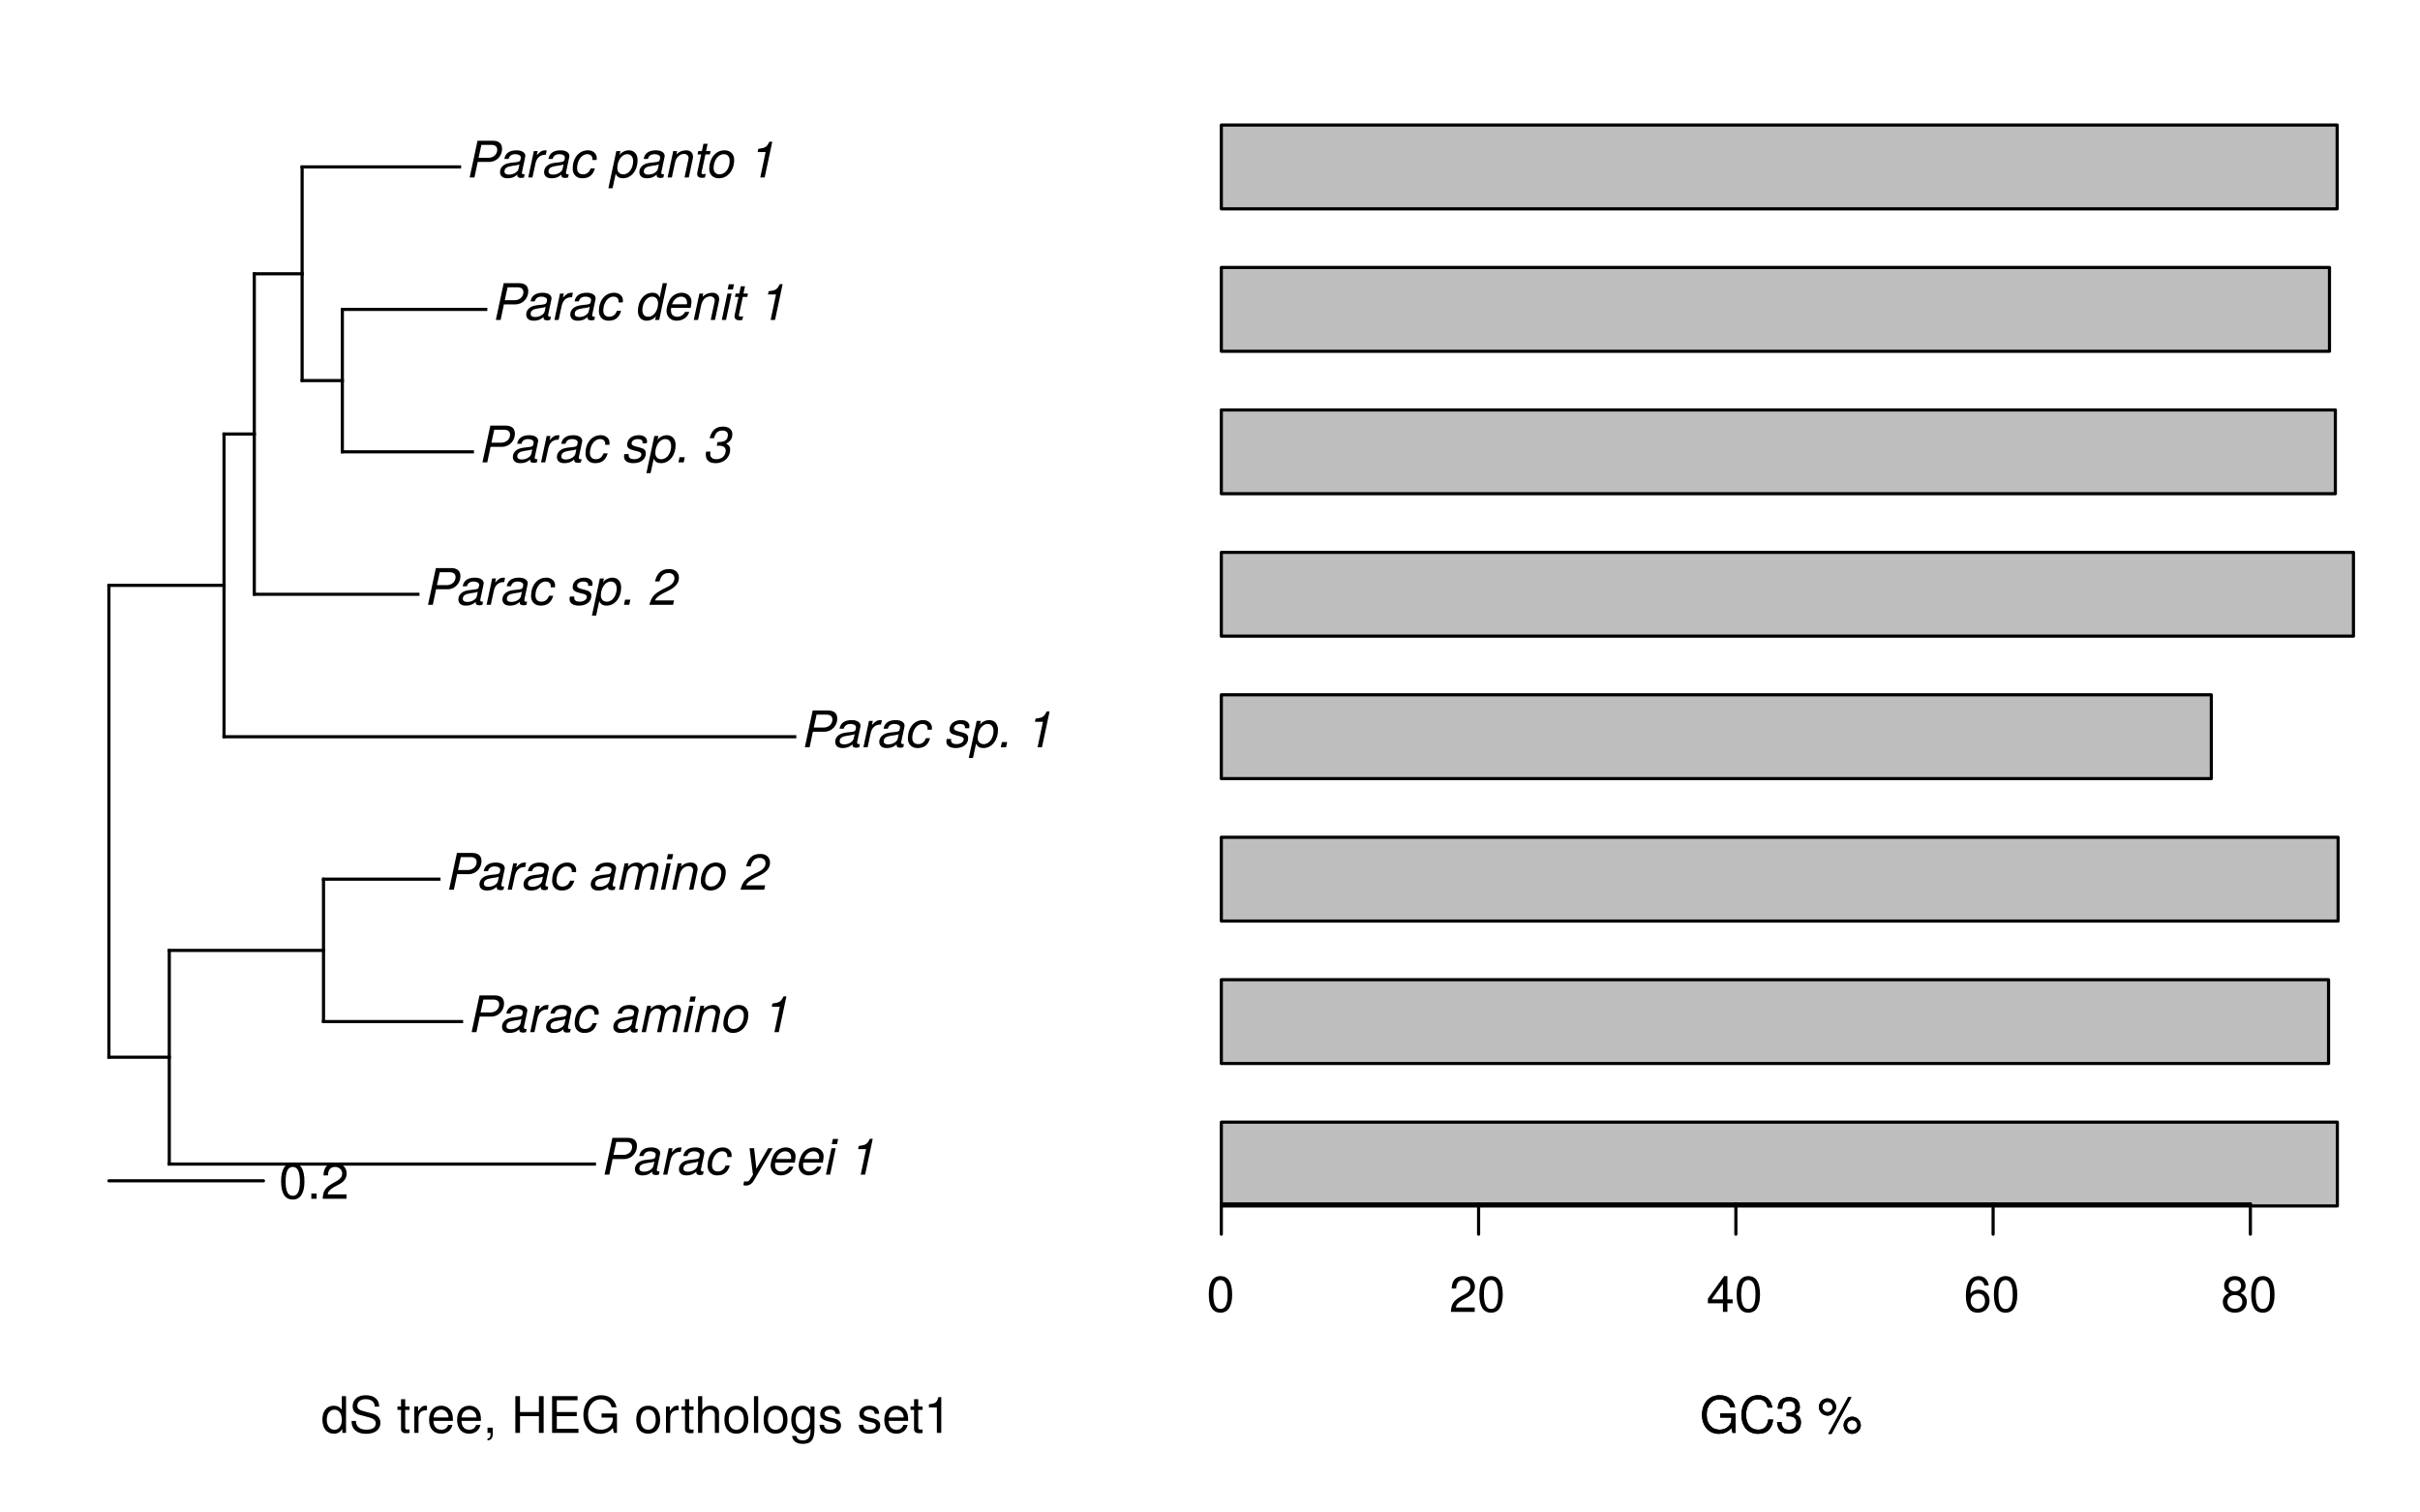 <?xml version="1.0" encoding="UTF-8"?>
<svg xmlns="http://www.w3.org/2000/svg" xmlns:xlink="http://www.w3.org/1999/xlink" width="576pt" height="360pt" viewBox="0 0 576 360" version="1.1">
<defs>
<g>
<symbol overflow="visible" id="glyph0-0">
<path style="stroke:none;" d=""/>
</symbol>
<symbol overflow="visible" id="glyph0-1">
<path style="stroke:none;" d="M 8.203 -6.812 C 8.203 -8.094 7.438 -8.75 5.969 -8.75 L 2.359 -8.75 L 0.484 0 L 1.625 0 L 2.406 -3.703 L 5.141 -3.703 C 6.953 -3.703 8.203 -5.203 8.203 -6.812 Z M 7.047 -6.594 C 7.047 -5.547 6.188 -4.688 4.938 -4.688 L 2.609 -4.688 L 3.281 -7.766 L 5.609 -7.766 C 6.547 -7.766 7.047 -7.359 7.047 -6.594 Z M 7.047 -6.594 "/>
</symbol>
<symbol overflow="visible" id="glyph0-2">
<path style="stroke:none;" d="M 5.906 0 L 6.062 -0.781 C 5.953 -0.75 5.906 -0.75 5.859 -0.75 C 5.547 -0.75 5.406 -0.859 5.406 -1.109 C 5.406 -1.156 5.406 -1.188 5.406 -1.219 L 6.141 -4.672 C 6.219 -4.984 6.219 -4.984 6.219 -5.109 C 6.219 -5.922 5.391 -6.469 4.125 -6.469 C 2.453 -6.469 1.438 -5.766 1.219 -4.422 L 2.219 -4.422 C 2.453 -5.203 2.969 -5.547 3.859 -5.547 C 4.578 -5.547 5.141 -5.219 5.141 -4.781 C 5.141 -4.734 5.125 -4.641 5.109 -4.547 L 5.078 -4.328 C 4.984 -3.844 4.719 -3.703 3.859 -3.625 C 2.25 -3.469 1.75 -3.359 1.156 -2.984 C 0.547 -2.594 0.188 -2 0.188 -1.312 C 0.188 -0.344 0.859 0.188 1.938 0.188 C 2.719 0.188 3.406 0.078 4.328 -0.703 L 4.312 -0.516 C 4.312 -0.031 4.688 0.109 5.266 0.109 C 5.438 0.109 5.422 0.078 5.906 0 Z M 4.812 -3.094 L 4.594 -2.062 C 4.438 -1.312 3.391 -0.688 2.328 -0.688 C 1.641 -0.688 1.25 -0.922 1.25 -1.422 C 1.25 -2.188 1.781 -2.562 3.062 -2.75 C 4.188 -2.906 4.281 -2.922 4.812 -3.094 Z M 4.812 -3.094 "/>
</symbol>
<symbol overflow="visible" id="glyph0-3">
<path style="stroke:none;" d="M 4.422 -5.406 L 4.625 -6.438 C 4.469 -6.453 4.375 -6.469 4.25 -6.469 C 3.547 -6.469 3.016 -6.156 2.266 -5.297 L 2.469 -6.281 L 1.562 -6.281 L 0.234 0 L 1.234 0 L 1.938 -3.266 C 2.234 -4.688 3.047 -5.406 4.297 -5.406 Z M 4.422 -5.406 "/>
</symbol>
<symbol overflow="visible" id="glyph0-4">
<path style="stroke:none;" d="M 5.609 -2.156 L 4.609 -2.156 C 4.25 -1.172 3.609 -0.75 2.75 -0.75 C 1.922 -0.75 1.375 -1.281 1.375 -2.219 C 1.375 -3.922 2.359 -5.547 3.797 -5.547 C 4.547 -5.547 5.016 -5.125 5.016 -4.438 C 5.016 -4.375 5.016 -4.281 5 -4.172 L 6.016 -4.172 L 6.031 -4.359 C 6.031 -4.531 6.047 -4.672 6.047 -4.703 C 6.047 -5.609 5.25 -6.469 3.969 -6.469 C 1.781 -6.469 0.328 -4.625 0.328 -2.094 C 0.328 -0.781 1.188 0.188 2.578 0.188 C 4.125 0.188 5.125 -0.453 5.609 -2.156 Z M 5.609 -2.156 "/>
</symbol>
<symbol overflow="visible" id="glyph0-5">
<path style="stroke:none;" d=""/>
</symbol>
<symbol overflow="visible" id="glyph0-6">
<path style="stroke:none;" d="M 6.484 -6.281 L 5.406 -6.281 L 2.609 -1.406 L 2.062 -6.281 L 0.984 -6.281 L 1.797 0.047 L 1.172 1.016 C 0.859 1.531 0.656 1.641 0.219 1.641 C 0.094 1.641 0.016 1.625 -0.312 1.594 L -0.5 2.5 C -0.281 2.594 -0.141 2.609 0.078 2.609 C 0.938 2.609 1.547 2.203 2.062 1.312 Z M 6.484 -6.281 "/>
</symbol>
<symbol overflow="visible" id="glyph0-7">
<path style="stroke:none;" d="M 6.172 -2.859 L 6.188 -3.016 C 6.297 -3.594 6.359 -4.094 6.359 -4.422 C 6.359 -5.562 5.359 -6.469 4.062 -6.469 C 3.031 -6.469 2.016 -5.969 1.422 -5.172 C 0.859 -4.422 0.422 -3.094 0.422 -2.125 C 0.422 -0.875 1.344 0.188 2.812 0.188 C 4.25 0.188 5.453 -0.609 5.828 -1.906 L 4.828 -1.906 C 4.422 -1.172 3.781 -0.75 2.969 -0.75 C 2.031 -0.75 1.469 -1.281 1.469 -2.297 C 1.469 -2.516 1.469 -2.625 1.531 -2.859 Z M 5.281 -3.719 L 1.75 -3.719 C 2.047 -4.781 2.938 -5.547 3.906 -5.547 C 4.766 -5.547 5.297 -4.969 5.297 -4.062 C 5.297 -3.953 5.297 -3.859 5.281 -3.719 Z M 5.281 -3.719 "/>
</symbol>
<symbol overflow="visible" id="glyph0-8">
<path style="stroke:none;" d="M 1.234 0 L 2.562 -6.281 L 1.562 -6.281 L 0.234 0 Z M 3.141 -8.484 L 1.891 -8.484 L 1.625 -7.25 L 2.875 -7.25 Z M 3.141 -8.484 "/>
</symbol>
<symbol overflow="visible" id="glyph0-9">
<path style="stroke:none;" d="M 5.375 -8.516 L 4.688 -8.516 C 4.031 -7.219 3.781 -7.062 2.047 -6.812 L 1.891 -6.062 L 3.797 -6.062 L 2.516 0 L 3.562 0 Z M 5.375 -8.516 "/>
</symbol>
<symbol overflow="visible" id="glyph0-10">
<path style="stroke:none;" d="M 8.609 0 L 9.547 -4.469 C 9.594 -4.609 9.625 -5 9.625 -5.141 C 9.625 -5.766 9.156 -6.469 8.094 -6.469 C 7.312 -6.469 6.641 -6.156 5.922 -5.469 C 5.734 -6.141 5.266 -6.469 4.469 -6.469 C 3.656 -6.469 3.109 -6.234 2.344 -5.516 L 2.5 -6.281 L 1.578 -6.281 L 0.25 0 L 1.266 0 L 2.094 -3.953 C 2.297 -4.859 3.109 -5.609 3.906 -5.609 C 4.5 -5.609 4.891 -5.266 4.891 -4.781 C 4.891 -4.641 4.891 -4.484 4.844 -4.328 L 3.922 0 L 4.938 0 L 5.766 -3.953 C 5.969 -4.891 6.781 -5.609 7.656 -5.609 C 8.219 -5.609 8.562 -5.25 8.562 -4.688 C 8.562 -4.5 8.562 -4.5 8.453 -4.094 L 7.594 0 Z M 8.609 0 "/>
</symbol>
<symbol overflow="visible" id="glyph0-11">
<path style="stroke:none;" d="M 6.234 -4.516 C 6.281 -4.672 6.281 -4.812 6.281 -4.969 C 6.281 -5.875 5.656 -6.469 4.656 -6.469 C 3.75 -6.469 2.953 -6.141 2.328 -5.516 L 2.484 -6.281 L 1.578 -6.281 L 0.234 0 L 1.25 0 L 1.984 -3.469 C 2.25 -4.781 3.109 -5.609 4.188 -5.609 C 4.781 -5.609 5.234 -5.188 5.234 -4.625 C 5.234 -4.562 5.203 -4.375 5.156 -4.188 L 4.266 0 L 5.281 0 Z M 6.234 -4.516 "/>
</symbol>
<symbol overflow="visible" id="glyph0-12">
<path style="stroke:none;" d="M 6.312 -4.219 C 6.312 -5.5 5.453 -6.469 4.016 -6.469 C 1.75 -6.469 0.375 -4.391 0.375 -2.016 C 0.375 -0.688 1.312 0.188 2.656 0.188 C 4.844 0.188 6.312 -1.734 6.312 -4.219 Z M 5.25 -4 C 5.25 -2.203 4.25 -0.75 2.812 -0.75 C 1.969 -0.75 1.422 -1.297 1.422 -2.25 C 1.422 -4 2.438 -5.547 3.859 -5.547 C 4.734 -5.547 5.25 -4.969 5.25 -4 Z M 5.25 -4 "/>
</symbol>
<symbol overflow="visible" id="glyph0-13">
<path style="stroke:none;" d="M 6.844 -6.438 C 6.844 -7.672 5.984 -8.516 4.531 -8.516 C 2.688 -8.516 1.625 -7.578 1.156 -5.562 L 2.219 -5.562 C 2.578 -6.938 3.25 -7.578 4.391 -7.578 C 5.234 -7.578 5.781 -7.062 5.781 -6.297 C 5.781 -5.531 5.203 -4.797 4.219 -4.312 L 2.969 -3.688 C 0.891 -2.578 0.344 -1.938 -0.188 0 L 5.453 0 L 5.688 -1.047 L 1.156 -1.047 C 1.359 -1.641 2.031 -2.203 3.125 -2.766 L 4.469 -3.438 C 6.062 -4.25 6.844 -5.234 6.844 -6.438 Z M 6.844 -6.438 "/>
</symbol>
<symbol overflow="visible" id="glyph0-14">
<path style="stroke:none;" d="M 5.344 -2.172 C 5.344 -2.906 4.938 -3.281 3.891 -3.547 L 2.969 -3.781 C 2.297 -3.953 1.953 -4.188 1.953 -4.5 C 1.953 -5.109 2.562 -5.547 3.469 -5.547 C 4.172 -5.547 4.578 -5.266 4.578 -4.797 C 4.578 -4.719 4.578 -4.625 4.562 -4.531 L 5.562 -4.531 C 5.625 -4.781 5.641 -4.891 5.641 -5.047 C 5.641 -5.891 4.844 -6.469 3.672 -6.469 C 2 -6.469 0.906 -5.516 0.906 -4.234 C 0.906 -3.5 1.312 -3.141 2.562 -2.828 L 3.438 -2.609 C 4.203 -2.406 4.281 -2.141 4.281 -1.891 C 4.281 -1.219 3.484 -0.75 2.562 -0.75 C 1.734 -0.75 1.266 -1.062 1.266 -1.672 C 1.266 -1.734 1.281 -1.844 1.297 -1.969 L 0.234 -1.969 C 0.172 -1.688 0.156 -1.547 0.156 -1.359 C 0.156 -0.391 1 0.188 2.391 0.188 C 4.172 0.188 5.344 -0.75 5.344 -2.172 Z M 5.344 -2.172 "/>
</symbol>
<symbol overflow="visible" id="glyph0-15">
<path style="stroke:none;" d="M 6.438 -4.125 C 6.438 -5.562 5.625 -6.469 4.344 -6.469 C 3.484 -6.469 2.453 -5.969 2.125 -5.281 L 2.344 -6.281 L 1.375 -6.281 L -0.516 2.562 L 0.484 2.562 L 1.219 -0.859 C 1.609 -0.125 2.094 0.188 2.953 0.188 C 5 0.188 6.438 -1.734 6.438 -4.125 Z M 5.375 -3.891 C 5.375 -2.234 4.406 -0.75 3.047 -0.75 C 2.172 -0.75 1.609 -1.297 1.609 -2.25 C 1.609 -3.953 2.625 -5.547 3.953 -5.547 C 4.844 -5.547 5.375 -4.922 5.375 -3.891 Z M 5.375 -3.891 "/>
</symbol>
<symbol overflow="visible" id="glyph0-16">
<path style="stroke:none;" d="M 1.953 -1.234 L 0.703 -1.234 L 0.438 0 L 1.688 0 Z M 1.953 -1.234 "/>
</symbol>
<symbol overflow="visible" id="glyph0-17">
<path style="stroke:none;" d="M 6.078 -3.031 C 6.078 -3.719 5.812 -4.109 5.141 -4.453 C 6.156 -5.031 6.594 -5.688 6.594 -6.75 C 6.594 -7.812 5.719 -8.516 4.406 -8.516 C 2.797 -8.516 1.719 -7.781 1.188 -5.766 L 2.25 -5.766 C 2.547 -7.078 3.219 -7.578 4.266 -7.578 C 5.047 -7.578 5.531 -7.188 5.531 -6.547 C 5.531 -5.453 4.906 -4.844 3.297 -4.844 L 3.078 -4.844 L 2.891 -3.953 C 3.141 -3.969 3.266 -3.969 3.438 -3.969 C 4.422 -3.969 5.016 -3.562 5.016 -2.875 C 5.016 -1.578 4.094 -0.75 2.75 -0.75 C 1.891 -0.75 1.328 -1.219 1.328 -1.938 C 1.328 -2.047 1.328 -2.219 1.375 -2.406 L 1.391 -2.562 L 0.344 -2.562 C 0.281 -2.203 0.281 -2.047 0.281 -1.828 C 0.281 -0.531 1.094 0.188 2.594 0.188 C 4.703 0.188 6.078 -1.281 6.078 -3.031 Z M 6.078 -3.031 "/>
</symbol>
<symbol overflow="visible" id="glyph0-18">
<path style="stroke:none;" d="M 7.203 -8.75 L 6.188 -8.75 L 5.469 -5.375 C 5.094 -6.156 4.609 -6.469 3.75 -6.469 C 1.766 -6.469 0.281 -4.625 0.281 -2.094 C 0.281 -0.688 1.109 0.188 2.359 0.188 C 3.188 0.188 4.219 -0.266 4.578 -0.953 L 4.375 0 L 5.344 0 Z M 5.078 -3.922 C 5.078 -2.234 4.031 -0.75 2.766 -0.75 C 1.875 -0.75 1.344 -1.297 1.344 -2.328 C 1.344 -4.031 2.359 -5.547 3.656 -5.547 C 4.547 -5.547 5.078 -4.938 5.078 -3.922 Z M 5.078 -3.922 "/>
</symbol>
<symbol overflow="visible" id="glyph0-19">
<path style="stroke:none;" d="M 2.641 -0.875 C 2.266 -0.797 2.203 -0.781 2.062 -0.781 C 1.797 -0.781 1.625 -0.906 1.625 -1.109 C 1.625 -1.141 1.641 -1.203 1.656 -1.266 L 2.562 -5.484 L 3.625 -5.484 L 3.797 -6.281 L 2.719 -6.281 L 3.094 -8.016 L 2.094 -8.016 L 1.719 -6.281 L 0.859 -6.281 L 0.703 -5.484 L 1.547 -5.484 L 0.641 -1.234 C 0.609 -1.109 0.594 -0.984 0.594 -0.859 C 0.594 -0.281 1.016 0.078 1.672 0.078 C 1.906 0.078 2.281 0.047 2.453 0 Z M 2.641 -0.875 "/>
</symbol>
<symbol overflow="visible" id="glyph1-0">
<path style="stroke:none;" d=""/>
</symbol>
<symbol overflow="visible" id="glyph1-1">
<path style="stroke:none;" d="M 5.938 0 L 5.938 -8.75 L 4.938 -8.75 L 4.938 -5.5 C 4.531 -6.125 3.859 -6.469 3.016 -6.469 C 1.375 -6.469 0.312 -5.203 0.312 -3.203 C 0.312 -1.078 1.359 0.188 3.047 0.188 C 3.906 0.188 4.516 -0.141 5.047 -0.922 L 5.047 0 Z M 4.938 -3.125 C 4.938 -1.672 4.25 -0.75 3.188 -0.75 C 2.094 -0.75 1.359 -1.688 1.359 -3.141 C 1.359 -4.609 2.094 -5.531 3.188 -5.531 C 4.266 -5.531 4.938 -4.578 4.938 -3.125 Z M 4.938 -3.125 "/>
</symbol>
<symbol overflow="visible" id="glyph1-2">
<path style="stroke:none;" d="M 7.453 -2.406 C 7.453 -3.484 6.781 -4.266 5.594 -4.594 L 3.391 -5.188 C 2.344 -5.453 1.953 -5.812 1.953 -6.484 C 1.953 -7.375 2.734 -8.031 3.906 -8.031 C 5.297 -8.031 6.094 -7.391 6.094 -6.25 L 7.156 -6.25 C 7.156 -7.969 5.969 -8.969 3.953 -8.969 C 2.031 -8.969 0.844 -7.906 0.844 -6.328 C 0.844 -5.25 1.406 -4.578 2.562 -4.281 L 4.734 -3.703 C 5.828 -3.422 6.344 -2.969 6.344 -2.297 C 6.344 -1.328 5.609 -0.766 4.109 -0.766 C 2.453 -0.766 1.625 -1.594 1.625 -2.844 L 0.578 -2.844 C 0.578 -0.781 1.969 0.219 4.031 0.219 C 6.25 0.219 7.453 -0.844 7.453 -2.406 Z M 7.453 -2.406 "/>
</symbol>
<symbol overflow="visible" id="glyph1-3">
<path style="stroke:none;" d=""/>
</symbol>
<symbol overflow="visible" id="glyph1-4">
<path style="stroke:none;" d="M 3.047 0 L 3.047 -0.844 C 2.922 -0.797 2.766 -0.797 2.562 -0.797 C 2.141 -0.797 2.016 -0.906 2.016 -1.359 L 2.016 -5.469 L 3.047 -5.469 L 3.047 -6.281 L 2.016 -6.281 L 2.016 -8.016 L 1.016 -8.016 L 1.016 -6.281 L 0.172 -6.281 L 0.172 -5.469 L 1.016 -5.469 L 1.016 -0.906 C 1.016 -0.281 1.453 0.078 2.234 0.078 C 2.469 0.078 2.719 0.062 3.047 0 Z M 3.047 0 "/>
</symbol>
<symbol overflow="visible" id="glyph1-5">
<path style="stroke:none;" d="M 3.859 -5.406 L 3.859 -6.438 C 3.688 -6.453 3.594 -6.469 3.469 -6.469 C 2.812 -6.469 2.328 -6.078 1.75 -5.141 L 1.75 -6.281 L 0.844 -6.281 L 0.844 0 L 1.844 0 L 1.844 -3.266 C 1.844 -4.688 2.297 -5.391 3.859 -5.406 Z M 3.859 -5.406 "/>
</symbol>
<symbol overflow="visible" id="glyph1-6">
<path style="stroke:none;" d="M 6.156 -2.859 C 6.156 -3.766 6.078 -4.344 5.906 -4.812 C 5.5 -5.844 4.531 -6.469 3.359 -6.469 C 1.609 -6.469 0.484 -5.172 0.484 -3.109 C 0.484 -1.047 1.578 0.188 3.344 0.188 C 4.781 0.188 5.766 -0.641 6.031 -1.906 L 5.016 -1.906 C 4.734 -1.078 4.172 -0.75 3.375 -0.75 C 2.328 -0.75 1.547 -1.422 1.531 -2.859 Z M 5.094 -3.75 C 5.094 -3.75 5.094 -3.703 5.078 -3.672 L 1.547 -3.672 C 1.625 -4.781 2.344 -5.547 3.344 -5.547 C 4.328 -5.547 5.094 -4.734 5.094 -3.75 Z M 5.094 -3.75 "/>
</symbol>
<symbol overflow="visible" id="glyph1-7">
<path style="stroke:none;" d="M 2.297 0.188 L 2.297 -1.25 L 1.047 -1.25 L 1.047 0 L 1.766 0 L 1.766 0.219 C 1.766 1.047 1.609 1.281 1.047 1.312 L 1.047 1.766 C 1.891 1.766 2.297 1.219 2.297 0.188 Z M 2.297 0.188 "/>
</symbol>
<symbol overflow="visible" id="glyph1-8">
<path style="stroke:none;" d="M 7.734 0 L 7.734 -8.75 L 6.609 -8.75 L 6.609 -4.969 L 2.109 -4.969 L 2.109 -8.75 L 1 -8.75 L 1 0 L 2.109 0 L 2.109 -3.984 L 6.609 -3.984 L 6.609 0 Z M 7.734 0 "/>
</symbol>
<symbol overflow="visible" id="glyph1-9">
<path style="stroke:none;" d="M 7.359 0 L 7.359 -0.984 L 2.203 -0.984 L 2.203 -3.984 L 6.953 -3.984 L 6.953 -4.969 L 2.203 -4.969 L 2.203 -7.766 L 7.141 -7.766 L 7.141 -8.75 L 1.078 -8.75 L 1.078 0 Z M 7.359 0 "/>
</symbol>
<symbol overflow="visible" id="glyph1-10">
<path style="stroke:none;" d="M 8.516 0 L 8.516 -4.625 L 4.859 -4.625 L 4.859 -3.641 L 7.531 -3.641 L 7.531 -3.391 C 7.531 -1.844 6.375 -0.766 4.781 -0.766 C 2.797 -0.766 1.641 -2.203 1.641 -4.344 C 1.641 -6.484 2.875 -7.984 4.719 -7.984 C 6.047 -7.984 7.016 -7.219 7.25 -6.094 L 8.391 -6.094 C 8.078 -7.875 6.734 -8.969 4.734 -8.969 C 2.047 -8.969 0.531 -6.906 0.531 -4.281 C 0.531 -1.594 2.172 0.219 4.531 0.219 C 5.719 0.219 6.672 -0.203 7.531 -1.156 L 7.797 0 Z M 8.516 0 "/>
</symbol>
<symbol overflow="visible" id="glyph1-11">
<path style="stroke:none;" d="M 6.125 -3.094 C 6.125 -5.266 5.078 -6.469 3.266 -6.469 C 1.5 -6.469 0.438 -5.25 0.438 -3.141 C 0.438 -1.031 1.484 0.188 3.281 0.188 C 5.047 0.188 6.125 -1.031 6.125 -3.094 Z M 5.078 -3.109 C 5.078 -1.625 4.375 -0.75 3.281 -0.75 C 2.156 -0.75 1.469 -1.625 1.469 -3.141 C 1.469 -4.656 2.156 -5.547 3.281 -5.547 C 4.406 -5.547 5.078 -4.672 5.078 -3.109 Z M 5.078 -3.109 "/>
</symbol>
<symbol overflow="visible" id="glyph1-12">
<path style="stroke:none;" d="M 5.828 0 L 5.828 -4.75 C 5.828 -5.812 5.078 -6.469 3.859 -6.469 C 2.969 -6.469 2.422 -6.188 1.844 -5.422 L 1.844 -8.75 L 0.844 -8.75 L 0.844 0 L 1.844 0 L 1.844 -3.469 C 1.844 -4.75 2.516 -5.594 3.547 -5.594 C 4.25 -5.594 4.844 -5.188 4.844 -4.359 L 4.844 0 Z M 5.828 0 "/>
</symbol>
<symbol overflow="visible" id="glyph1-13">
<path style="stroke:none;" d="M 1.812 0 L 1.812 -8.75 L 0.812 -8.75 L 0.812 0 Z M 1.812 0 "/>
</symbol>
<symbol overflow="visible" id="glyph1-14">
<path style="stroke:none;" d="M 5.875 -1.031 L 5.875 -6.281 L 4.938 -6.281 L 4.938 -5.375 C 4.438 -6.125 3.828 -6.469 3.031 -6.469 C 1.422 -6.469 0.344 -5.125 0.344 -3.078 C 0.344 -1.109 1.469 0.188 2.938 0.188 C 3.734 0.188 4.281 -0.156 4.938 -0.953 L 4.938 -0.531 C 4.938 1.141 4.266 1.781 3.094 1.781 C 2.297 1.781 1.688 1.484 1.578 0.719 L 0.547 0.719 C 0.656 1.906 1.578 2.609 3.062 2.609 C 5.031 2.609 5.875 1.734 5.875 -1.031 Z M 4.844 -3.109 C 4.844 -1.609 4.203 -0.75 3.141 -0.75 C 2.047 -0.75 1.391 -1.625 1.391 -3.141 C 1.391 -4.656 2.062 -5.547 3.125 -5.547 C 4.219 -5.547 4.844 -4.625 4.844 -3.109 Z M 4.844 -3.109 "/>
</symbol>
<symbol overflow="visible" id="glyph1-15">
<path style="stroke:none;" d="M 5.516 -1.766 C 5.516 -2.703 4.984 -3.172 3.734 -3.469 L 2.766 -3.703 C 1.953 -3.891 1.609 -4.156 1.609 -4.594 C 1.609 -5.172 2.125 -5.547 2.938 -5.547 C 3.75 -5.547 4.172 -5.203 4.203 -4.531 L 5.25 -4.531 C 5.25 -5.766 4.422 -6.469 2.969 -6.469 C 1.516 -6.469 0.562 -5.719 0.562 -4.547 C 0.562 -3.562 1.062 -3.094 2.562 -2.734 L 3.484 -2.516 C 4.188 -2.344 4.469 -2.141 4.469 -1.688 C 4.469 -1.094 3.875 -0.75 3 -0.75 C 2.094 -0.75 1.594 -0.953 1.469 -1.922 L 0.406 -1.922 C 0.453 -0.469 1.266 0.188 2.922 0.188 C 4.5 0.188 5.516 -0.547 5.516 -1.766 Z M 5.516 -1.766 "/>
</symbol>
<symbol overflow="visible" id="glyph1-16">
<path style="stroke:none;" d="M 4.156 0 L 4.156 -8.516 L 3.469 -8.516 C 3.094 -7.203 2.859 -7.016 1.219 -6.812 L 1.219 -6.062 L 3.109 -6.062 L 3.109 0 Z M 4.156 0 "/>
</symbol>
<symbol overflow="visible" id="glyph1-17">
<path style="stroke:none;" d="M 6.078 -4.094 C 6.078 -7.047 5.141 -8.516 3.297 -8.516 C 1.469 -8.516 0.516 -7.016 0.516 -4.156 C 0.516 -1.297 1.469 0.188 3.297 0.188 C 5.094 0.188 6.078 -1.297 6.078 -4.094 Z M 5 -4.188 C 5 -1.781 4.453 -0.703 3.281 -0.703 C 2.156 -0.703 1.594 -1.828 1.594 -4.156 C 1.594 -6.484 2.156 -7.578 3.297 -7.578 C 4.438 -7.578 5 -6.469 5 -4.188 Z M 5 -4.188 "/>
</symbol>
<symbol overflow="visible" id="glyph1-18">
<path style="stroke:none;" d="M 2.297 0 L 2.297 -1.25 L 1.047 -1.25 L 1.047 0 Z M 2.297 0 "/>
</symbol>
<symbol overflow="visible" id="glyph1-19">
<path style="stroke:none;" d="M 6.125 -6.016 C 6.125 -7.453 5.016 -8.516 3.406 -8.516 C 1.672 -8.516 0.656 -7.625 0.594 -5.562 L 1.656 -5.562 C 1.734 -6.984 2.328 -7.578 3.375 -7.578 C 4.328 -7.578 5.047 -6.906 5.047 -5.984 C 5.047 -5.312 4.656 -4.734 3.906 -4.312 L 2.797 -3.688 C 1.016 -2.672 0.5 -1.875 0.406 0 L 6.078 0 L 6.078 -1.047 L 1.594 -1.047 C 1.703 -1.734 2.094 -2.188 3.125 -2.797 L 4.328 -3.438 C 5.516 -4.078 6.125 -4.969 6.125 -6.016 Z M 6.125 -6.016 "/>
</symbol>
<symbol overflow="visible" id="glyph1-20">
<path style="stroke:none;" d="M 8.125 -3.188 L 6.969 -3.188 C 6.703 -1.531 6.016 -0.766 4.531 -0.766 C 2.797 -0.766 1.688 -2.094 1.688 -4.281 C 1.688 -6.531 2.75 -7.984 4.438 -7.984 C 5.812 -7.984 6.531 -7.375 6.797 -6.031 L 7.938 -6.031 C 7.594 -7.953 6.484 -8.969 4.578 -8.969 C 1.922 -8.969 0.578 -6.828 0.578 -4.266 C 0.578 -1.719 1.953 0.219 4.531 0.219 C 6.656 0.219 7.859 -0.906 8.125 -3.188 Z M 8.125 -3.188 "/>
</symbol>
<symbol overflow="visible" id="glyph1-21">
<path style="stroke:none;" d="M 6.078 -2.469 C 6.078 -3.5 5.656 -4.109 4.625 -4.453 C 5.422 -4.766 5.812 -5.312 5.812 -6.172 C 5.812 -7.625 4.844 -8.516 3.234 -8.516 C 1.516 -8.516 0.594 -7.578 0.562 -5.766 L 1.625 -5.766 C 1.641 -7.016 2.156 -7.578 3.234 -7.578 C 4.172 -7.578 4.734 -7.031 4.734 -6.125 C 4.734 -5.219 4.344 -4.844 2.656 -4.844 L 2.656 -3.953 L 3.234 -3.953 C 4.391 -3.953 4.984 -3.406 4.984 -2.453 C 4.984 -1.391 4.328 -0.75 3.234 -0.75 C 2.078 -0.75 1.516 -1.328 1.438 -2.562 L 0.391 -2.562 C 0.516 -0.672 1.453 0.188 3.188 0.188 C 4.938 0.188 6.078 -0.859 6.078 -2.469 Z M 6.078 -2.469 "/>
</symbol>
<symbol overflow="visible" id="glyph1-22">
<path style="stroke:none;" d="M 4.438 -6.141 C 4.438 -7.312 3.547 -8.219 2.391 -8.219 C 1.266 -8.219 0.344 -7.297 0.344 -6.172 C 0.344 -5.047 1.266 -4.109 2.406 -4.109 C 3.516 -4.109 4.438 -5.047 4.438 -6.141 Z M 3.609 -6.156 C 3.609 -5.5 3.062 -4.953 2.406 -4.953 C 1.734 -4.953 1.172 -5.516 1.172 -6.172 C 1.172 -6.844 1.734 -7.375 2.391 -7.375 C 3.078 -7.375 3.609 -6.844 3.609 -6.156 Z M 8.094 -8.516 L 7.312 -8.516 L 2.562 0.234 L 3.359 0.234 Z M 10.312 -1.797 C 10.312 -2.953 9.406 -3.859 8.25 -3.859 C 7.141 -3.859 6.219 -2.938 6.219 -1.828 C 6.219 -0.703 7.141 0.234 8.266 0.234 C 9.375 0.234 10.312 -0.703 10.312 -1.797 Z M 9.484 -1.797 C 9.484 -1.156 8.922 -0.609 8.266 -0.609 C 7.594 -0.609 7.047 -1.156 7.047 -1.828 C 7.047 -2.484 7.594 -3.031 8.25 -3.031 C 8.938 -3.031 9.484 -2.484 9.484 -1.797 Z M 9.484 -1.797 "/>
</symbol>
<symbol overflow="visible" id="glyph1-23">
<path style="stroke:none;" d="M 6.234 -2.047 L 6.234 -2.984 L 4.984 -2.984 L 4.984 -8.516 L 4.203 -8.516 L 0.344 -3.156 L 0.344 -2.047 L 3.922 -2.047 L 3.922 0 L 4.984 0 L 4.984 -2.047 Z M 3.922 -2.984 L 1.266 -2.984 L 3.922 -6.703 Z M 3.922 -2.984 "/>
</symbol>
<symbol overflow="visible" id="glyph1-24">
<path style="stroke:none;" d="M 6.156 -2.641 C 6.156 -4.219 5.078 -5.297 3.547 -5.297 C 2.719 -5.297 2.047 -4.969 1.594 -4.344 C 1.609 -6.422 2.281 -7.578 3.484 -7.578 C 4.234 -7.578 4.75 -7.109 4.922 -6.281 L 5.969 -6.281 C 5.766 -7.688 4.859 -8.516 3.562 -8.516 C 1.578 -8.516 0.516 -6.844 0.516 -3.875 C 0.516 -1.219 1.422 0.188 3.375 0.188 C 4.984 0.188 6.156 -0.969 6.156 -2.641 Z M 5.078 -2.562 C 5.078 -1.484 4.359 -0.75 3.391 -0.75 C 2.406 -0.75 1.656 -1.531 1.656 -2.609 C 1.656 -3.672 2.375 -4.359 3.422 -4.359 C 4.438 -4.359 5.078 -3.703 5.078 -2.562 Z M 5.078 -2.562 "/>
</symbol>
<symbol overflow="visible" id="glyph1-25">
<path style="stroke:none;" d="M 6.156 -2.406 C 6.156 -3.344 5.672 -4.016 4.688 -4.469 C 5.562 -5 5.859 -5.438 5.859 -6.234 C 5.859 -7.578 4.812 -8.516 3.297 -8.516 C 1.797 -8.516 0.75 -7.578 0.75 -6.234 C 0.75 -5.453 1.031 -5.016 1.891 -4.469 C 0.922 -4.016 0.438 -3.344 0.438 -2.406 C 0.438 -0.859 1.625 0.188 3.297 0.188 C 4.984 0.188 6.156 -0.859 6.156 -2.406 Z M 4.781 -6.219 C 4.781 -5.422 4.188 -4.891 3.297 -4.891 C 2.406 -4.891 1.828 -5.422 1.828 -6.234 C 1.828 -7.047 2.406 -7.578 3.297 -7.578 C 4.203 -7.578 4.781 -7.047 4.781 -6.219 Z M 5.078 -2.391 C 5.078 -1.375 4.359 -0.75 3.281 -0.75 C 2.25 -0.75 1.531 -1.391 1.531 -2.391 C 1.531 -3.391 2.25 -4.016 3.297 -4.016 C 4.359 -4.016 5.078 -3.391 5.078 -2.391 Z M 5.078 -2.391 "/>
</symbol>
</g>
</defs>
<g id="surface12778">
<rect x="0" y="0" width="576" height="360" style="fill:rgb(100%,100%,100%);fill-opacity:1;stroke:none;"/>
<path style="fill:none;stroke-width:0.75;stroke-linecap:round;stroke-linejoin:round;stroke:rgb(0%,0%,0%);stroke-opacity:1;stroke-miterlimit:10;" d="M 81.48 107.543 L 81.48 73.637 "/>
<path style="fill:none;stroke-width:0.75;stroke-linecap:round;stroke-linejoin:round;stroke:rgb(0%,0%,0%);stroke-opacity:1;stroke-miterlimit:10;" d="M 71.91 90.59 L 71.91 39.734 "/>
<path style="fill:none;stroke-width:0.75;stroke-linecap:round;stroke-linejoin:round;stroke:rgb(0%,0%,0%);stroke-opacity:1;stroke-miterlimit:10;" d="M 60.527 141.449 L 60.527 65.16 "/>
<path style="fill:none;stroke-width:0.75;stroke-linecap:round;stroke-linejoin:round;stroke:rgb(0%,0%,0%);stroke-opacity:1;stroke-miterlimit:10;" d="M 53.324 175.352 L 53.324 103.305 "/>
<path style="fill:none;stroke-width:0.75;stroke-linecap:round;stroke-linejoin:round;stroke:rgb(0%,0%,0%);stroke-opacity:1;stroke-miterlimit:10;" d="M 77 243.16 L 77 209.258 "/>
<path style="fill:none;stroke-width:0.75;stroke-linecap:round;stroke-linejoin:round;stroke:rgb(0%,0%,0%);stroke-opacity:1;stroke-miterlimit:10;" d="M 40.289 277.066 L 40.289 226.211 "/>
<path style="fill:none;stroke-width:0.75;stroke-linecap:round;stroke-linejoin:round;stroke:rgb(0%,0%,0%);stroke-opacity:1;stroke-miterlimit:10;" d="M 25.922 251.637 L 25.922 139.328 "/>
<path style="fill:none;stroke-width:0.75;stroke-linecap:square;stroke-linejoin:round;stroke:rgb(0%,0%,0%);stroke-opacity:1;stroke-miterlimit:10;" d="M 25.922 251.637 L 40.289 251.637 "/>
<path style="fill:none;stroke-width:0.75;stroke-linecap:square;stroke-linejoin:round;stroke:rgb(0%,0%,0%);stroke-opacity:1;stroke-miterlimit:10;" d="M 40.289 277.066 L 141.488 277.066 "/>
<path style="fill:none;stroke-width:0.75;stroke-linecap:square;stroke-linejoin:round;stroke:rgb(0%,0%,0%);stroke-opacity:1;stroke-miterlimit:10;" d="M 40.289 226.211 L 77 226.211 "/>
<path style="fill:none;stroke-width:0.75;stroke-linecap:square;stroke-linejoin:round;stroke:rgb(0%,0%,0%);stroke-opacity:1;stroke-miterlimit:10;" d="M 77 243.16 L 109.855 243.16 "/>
<path style="fill:none;stroke-width:0.75;stroke-linecap:square;stroke-linejoin:round;stroke:rgb(0%,0%,0%);stroke-opacity:1;stroke-miterlimit:10;" d="M 77 209.258 L 104.48 209.258 "/>
<path style="fill:none;stroke-width:0.75;stroke-linecap:square;stroke-linejoin:round;stroke:rgb(0%,0%,0%);stroke-opacity:1;stroke-miterlimit:10;" d="M 25.922 139.328 L 53.324 139.328 "/>
<path style="fill:none;stroke-width:0.75;stroke-linecap:square;stroke-linejoin:round;stroke:rgb(0%,0%,0%);stroke-opacity:1;stroke-miterlimit:10;" d="M 53.324 175.352 L 189.16 175.352 "/>
<path style="fill:none;stroke-width:0.75;stroke-linecap:square;stroke-linejoin:round;stroke:rgb(0%,0%,0%);stroke-opacity:1;stroke-miterlimit:10;" d="M 53.324 103.305 L 60.527 103.305 "/>
<path style="fill:none;stroke-width:0.75;stroke-linecap:square;stroke-linejoin:round;stroke:rgb(0%,0%,0%);stroke-opacity:1;stroke-miterlimit:10;" d="M 60.527 141.449 L 99.465 141.449 "/>
<path style="fill:none;stroke-width:0.75;stroke-linecap:square;stroke-linejoin:round;stroke:rgb(0%,0%,0%);stroke-opacity:1;stroke-miterlimit:10;" d="M 60.527 65.16 L 71.91 65.16 "/>
<path style="fill:none;stroke-width:0.75;stroke-linecap:square;stroke-linejoin:round;stroke:rgb(0%,0%,0%);stroke-opacity:1;stroke-miterlimit:10;" d="M 71.91 90.59 L 81.48 90.59 "/>
<path style="fill:none;stroke-width:0.75;stroke-linecap:square;stroke-linejoin:round;stroke:rgb(0%,0%,0%);stroke-opacity:1;stroke-miterlimit:10;" d="M 81.48 107.543 L 112.434 107.543 "/>
<path style="fill:none;stroke-width:0.75;stroke-linecap:square;stroke-linejoin:round;stroke:rgb(0%,0%,0%);stroke-opacity:1;stroke-miterlimit:10;" d="M 81.48 73.637 L 115.617 73.637 "/>
<path style="fill:none;stroke-width:0.75;stroke-linecap:square;stroke-linejoin:round;stroke:rgb(0%,0%,0%);stroke-opacity:1;stroke-miterlimit:10;" d="M 71.91 39.734 L 109.379 39.734 "/>
<g style="fill:rgb(0%,0%,0%);fill-opacity:1;">
  <use xlink:href="#glyph0-1" x="143.406" y="279.578"/>
  <use xlink:href="#glyph0-2" x="150.93" y="279.578"/>
  <use xlink:href="#glyph0-3" x="157.602" y="279.578"/>
  <use xlink:href="#glyph0-2" x="161.418" y="279.578"/>
  <use xlink:href="#glyph0-4" x="168.09" y="279.578"/>
  <use xlink:href="#glyph0-5" x="174.09" y="279.578"/>
  <use xlink:href="#glyph0-6" x="177.426" y="279.578"/>
  <use xlink:href="#glyph0-7" x="183.006" y="279.578"/>
  <use xlink:href="#glyph0-7" x="189.678" y="279.578"/>
  <use xlink:href="#glyph0-8" x="196.35" y="279.578"/>
  <use xlink:href="#glyph0-5" x="199.014" y="279.578"/>
  <use xlink:href="#glyph0-9" x="202.35" y="279.578"/>
</g>
<g style="fill:rgb(0%,0%,0%);fill-opacity:1;">
  <use xlink:href="#glyph0-1" x="111.773" y="245.672"/>
  <use xlink:href="#glyph0-2" x="119.297" y="245.672"/>
  <use xlink:href="#glyph0-3" x="125.969" y="245.672"/>
  <use xlink:href="#glyph0-2" x="129.785" y="245.672"/>
  <use xlink:href="#glyph0-4" x="136.457" y="245.672"/>
  <use xlink:href="#glyph0-5" x="142.457" y="245.672"/>
  <use xlink:href="#glyph0-2" x="145.793" y="245.672"/>
  <use xlink:href="#glyph0-10" x="152.465" y="245.672"/>
  <use xlink:href="#glyph0-8" x="162.461" y="245.672"/>
  <use xlink:href="#glyph0-11" x="165.125" y="245.672"/>
  <use xlink:href="#glyph0-12" x="171.797" y="245.672"/>
  <use xlink:href="#glyph0-5" x="178.469" y="245.672"/>
  <use xlink:href="#glyph0-9" x="181.805" y="245.672"/>
</g>
<g style="fill:rgb(0%,0%,0%);fill-opacity:1;">
  <use xlink:href="#glyph0-1" x="106.402" y="211.77"/>
  <use xlink:href="#glyph0-2" x="113.926" y="211.77"/>
  <use xlink:href="#glyph0-3" x="120.598" y="211.77"/>
  <use xlink:href="#glyph0-2" x="124.414" y="211.77"/>
  <use xlink:href="#glyph0-4" x="131.086" y="211.77"/>
  <use xlink:href="#glyph0-5" x="137.086" y="211.77"/>
  <use xlink:href="#glyph0-2" x="140.422" y="211.77"/>
  <use xlink:href="#glyph0-10" x="147.094" y="211.77"/>
  <use xlink:href="#glyph0-8" x="157.09" y="211.77"/>
  <use xlink:href="#glyph0-11" x="159.754" y="211.77"/>
  <use xlink:href="#glyph0-12" x="166.426" y="211.77"/>
  <use xlink:href="#glyph0-5" x="173.098" y="211.77"/>
  <use xlink:href="#glyph0-13" x="176.434" y="211.77"/>
</g>
<g style="fill:rgb(0%,0%,0%);fill-opacity:1;">
  <use xlink:href="#glyph0-1" x="191.078" y="177.863"/>
  <use xlink:href="#glyph0-2" x="198.602" y="177.863"/>
  <use xlink:href="#glyph0-3" x="205.273" y="177.863"/>
  <use xlink:href="#glyph0-2" x="209.09" y="177.863"/>
  <use xlink:href="#glyph0-4" x="215.762" y="177.863"/>
  <use xlink:href="#glyph0-5" x="221.762" y="177.863"/>
  <use xlink:href="#glyph0-14" x="225.098" y="177.863"/>
  <use xlink:href="#glyph0-15" x="231.098" y="177.863"/>
  <use xlink:href="#glyph0-16" x="237.77" y="177.863"/>
  <use xlink:href="#glyph0-5" x="241.105" y="177.863"/>
  <use xlink:href="#glyph0-9" x="244.441" y="177.863"/>
</g>
<g style="fill:rgb(0%,0%,0%);fill-opacity:1;">
  <use xlink:href="#glyph0-1" x="101.387" y="143.961"/>
  <use xlink:href="#glyph0-2" x="108.91" y="143.961"/>
  <use xlink:href="#glyph0-3" x="115.582" y="143.961"/>
  <use xlink:href="#glyph0-2" x="119.398" y="143.961"/>
  <use xlink:href="#glyph0-4" x="126.07" y="143.961"/>
  <use xlink:href="#glyph0-5" x="132.07" y="143.961"/>
  <use xlink:href="#glyph0-14" x="135.406" y="143.961"/>
  <use xlink:href="#glyph0-15" x="141.406" y="143.961"/>
  <use xlink:href="#glyph0-16" x="148.078" y="143.961"/>
  <use xlink:href="#glyph0-5" x="151.414" y="143.961"/>
  <use xlink:href="#glyph0-13" x="154.75" y="143.961"/>
</g>
<g style="fill:rgb(0%,0%,0%);fill-opacity:1;">
  <use xlink:href="#glyph0-1" x="114.352" y="110.055"/>
  <use xlink:href="#glyph0-2" x="121.875" y="110.055"/>
  <use xlink:href="#glyph0-3" x="128.547" y="110.055"/>
  <use xlink:href="#glyph0-2" x="132.363" y="110.055"/>
  <use xlink:href="#glyph0-4" x="139.035" y="110.055"/>
  <use xlink:href="#glyph0-5" x="145.035" y="110.055"/>
  <use xlink:href="#glyph0-14" x="148.371" y="110.055"/>
  <use xlink:href="#glyph0-15" x="154.371" y="110.055"/>
  <use xlink:href="#glyph0-16" x="161.043" y="110.055"/>
  <use xlink:href="#glyph0-5" x="164.379" y="110.055"/>
  <use xlink:href="#glyph0-17" x="167.715" y="110.055"/>
</g>
<g style="fill:rgb(0%,0%,0%);fill-opacity:1;">
  <use xlink:href="#glyph0-1" x="117.535" y="76.148"/>
  <use xlink:href="#glyph0-2" x="125.059" y="76.148"/>
  <use xlink:href="#glyph0-3" x="131.73" y="76.148"/>
  <use xlink:href="#glyph0-2" x="135.547" y="76.148"/>
  <use xlink:href="#glyph0-4" x="142.219" y="76.148"/>
  <use xlink:href="#glyph0-5" x="148.219" y="76.148"/>
  <use xlink:href="#glyph0-18" x="151.555" y="76.148"/>
  <use xlink:href="#glyph0-7" x="158.227" y="76.148"/>
  <use xlink:href="#glyph0-11" x="164.898" y="76.148"/>
  <use xlink:href="#glyph0-8" x="171.57" y="76.148"/>
  <use xlink:href="#glyph0-19" x="174.234" y="76.148"/>
  <use xlink:href="#glyph0-5" x="177.57" y="76.148"/>
  <use xlink:href="#glyph0-9" x="180.906" y="76.148"/>
</g>
<g style="fill:rgb(0%,0%,0%);fill-opacity:1;">
  <use xlink:href="#glyph0-1" x="111.301" y="42.246"/>
  <use xlink:href="#glyph0-2" x="118.824" y="42.246"/>
  <use xlink:href="#glyph0-3" x="125.496" y="42.246"/>
  <use xlink:href="#glyph0-2" x="129.312" y="42.246"/>
  <use xlink:href="#glyph0-4" x="135.984" y="42.246"/>
  <use xlink:href="#glyph0-5" x="141.984" y="42.246"/>
  <use xlink:href="#glyph0-15" x="145.32" y="42.246"/>
  <use xlink:href="#glyph0-2" x="151.992" y="42.246"/>
  <use xlink:href="#glyph0-11" x="158.664" y="42.246"/>
  <use xlink:href="#glyph0-19" x="165.336" y="42.246"/>
  <use xlink:href="#glyph0-12" x="168.432" y="42.246"/>
  <use xlink:href="#glyph0-5" x="175.104" y="42.246"/>
  <use xlink:href="#glyph0-9" x="178.439" y="42.246"/>
</g>
<g style="fill:rgb(0%,0%,0%);fill-opacity:1;">
  <use xlink:href="#glyph1-1" x="76.422" y="341.058"/>
  <use xlink:href="#glyph1-2" x="83.094" y="341.058"/>
  <use xlink:href="#glyph1-3" x="91.098" y="341.058"/>
  <use xlink:href="#glyph1-4" x="94.434" y="341.058"/>
  <use xlink:href="#glyph1-5" x="97.77" y="341.058"/>
  <use xlink:href="#glyph1-6" x="101.646" y="341.058"/>
  <use xlink:href="#glyph1-6" x="108.317" y="341.058"/>
  <use xlink:href="#glyph1-7" x="114.989" y="341.058"/>
  <use xlink:href="#glyph1-3" x="118.325" y="341.058"/>
  <use xlink:href="#glyph1-8" x="121.661" y="341.058"/>
  <use xlink:href="#glyph1-9" x="130.325" y="341.058"/>
  <use xlink:href="#glyph1-10" x="138.329" y="341.058"/>
  <use xlink:href="#glyph1-3" x="147.665" y="341.058"/>
  <use xlink:href="#glyph1-11" x="151.001" y="341.058"/>
  <use xlink:href="#glyph1-5" x="157.673" y="341.058"/>
  <use xlink:href="#glyph1-4" x="162.029" y="341.058"/>
  <use xlink:href="#glyph1-12" x="165.306" y="341.058"/>
  <use xlink:href="#glyph1-11" x="171.978" y="341.058"/>
  <use xlink:href="#glyph1-13" x="178.649" y="341.058"/>
  <use xlink:href="#glyph1-11" x="181.313" y="341.058"/>
  <use xlink:href="#glyph1-14" x="187.985" y="341.058"/>
  <use xlink:href="#glyph1-15" x="194.657" y="341.058"/>
  <use xlink:href="#glyph1-3" x="200.657" y="341.058"/>
  <use xlink:href="#glyph1-15" x="203.993" y="341.058"/>
  <use xlink:href="#glyph1-6" x="209.993" y="341.058"/>
  <use xlink:href="#glyph1-4" x="216.545" y="341.058"/>
  <use xlink:href="#glyph1-16" x="219.881" y="341.058"/>
</g>
<path style="fill:none;stroke-width:0.75;stroke-linecap:round;stroke-linejoin:round;stroke:rgb(0%,0%,0%);stroke-opacity:1;stroke-miterlimit:10;" d="M 25.922 281.055 L 62.711 281.055 "/>
<g style="fill:rgb(0%,0%,0%);fill-opacity:1;">
  <use xlink:href="#glyph1-17" x="66.387" y="285.331"/>
  <use xlink:href="#glyph1-18" x="73.059" y="285.331"/>
  <use xlink:href="#glyph1-19" x="76.395" y="285.331"/>
</g>
<path style="fill-rule:nonzero;fill:rgb(74.51%,74.51%,74.51%);fill-opacity:1;stroke-width:0.75;stroke-linecap:round;stroke-linejoin:round;stroke:rgb(0%,0%,0%);stroke-opacity:1;stroke-miterlimit:10;" d="M 290.695 287.039 L 556.328 287.039 L 556.328 267.094 L 290.695 267.094 Z M 290.695 287.039 "/>
<path style="fill-rule:nonzero;fill:rgb(74.51%,74.51%,74.51%);fill-opacity:1;stroke-width:0.75;stroke-linecap:round;stroke-linejoin:round;stroke:rgb(0%,0%,0%);stroke-opacity:1;stroke-miterlimit:10;" d="M 290.695 253.133 L 554.238 253.133 L 554.238 233.188 L 290.695 233.188 Z M 290.695 253.133 "/>
<path style="fill-rule:nonzero;fill:rgb(74.51%,74.51%,74.51%);fill-opacity:1;stroke-width:0.75;stroke-linecap:round;stroke-linejoin:round;stroke:rgb(0%,0%,0%);stroke-opacity:1;stroke-miterlimit:10;" d="M 290.695 219.23 L 556.504 219.23 L 556.504 199.285 L 290.695 199.285 Z M 290.695 219.23 "/>
<path style="fill-rule:nonzero;fill:rgb(74.51%,74.51%,74.51%);fill-opacity:1;stroke-width:0.75;stroke-linecap:round;stroke-linejoin:round;stroke:rgb(0%,0%,0%);stroke-opacity:1;stroke-miterlimit:10;" d="M 290.695 185.324 L 526.332 185.324 L 526.332 165.379 L 290.695 165.379 Z M 290.695 185.324 "/>
<path style="fill-rule:nonzero;fill:rgb(74.51%,74.51%,74.51%);fill-opacity:1;stroke-width:0.75;stroke-linecap:round;stroke-linejoin:round;stroke:rgb(0%,0%,0%);stroke-opacity:1;stroke-miterlimit:10;" d="M 290.695 151.418 L 560.16 151.418 L 560.16 131.473 L 290.695 131.473 Z M 290.695 151.418 "/>
<path style="fill-rule:nonzero;fill:rgb(74.51%,74.51%,74.51%);fill-opacity:1;stroke-width:0.75;stroke-linecap:round;stroke-linejoin:round;stroke:rgb(0%,0%,0%);stroke-opacity:1;stroke-miterlimit:10;" d="M 290.695 117.516 L 555.852 117.516 L 555.852 97.57 L 290.695 97.57 Z M 290.695 117.516 "/>
<path style="fill-rule:nonzero;fill:rgb(74.51%,74.51%,74.51%);fill-opacity:1;stroke-width:0.75;stroke-linecap:round;stroke-linejoin:round;stroke:rgb(0%,0%,0%);stroke-opacity:1;stroke-miterlimit:10;" d="M 290.695 83.609 L 554.457 83.609 L 554.457 63.664 L 290.695 63.664 Z M 290.695 83.609 "/>
<path style="fill-rule:nonzero;fill:rgb(74.51%,74.51%,74.51%);fill-opacity:1;stroke-width:0.75;stroke-linecap:round;stroke-linejoin:round;stroke:rgb(0%,0%,0%);stroke-opacity:1;stroke-miterlimit:10;" d="M 290.695 49.707 L 556.285 49.707 L 556.285 29.762 L 290.695 29.762 Z M 290.695 49.707 "/>
<g style="fill:rgb(0%,0%,0%);fill-opacity:1;">
  <use xlink:href="#glyph1-10" x="404.578" y="341.058"/>
  <use xlink:href="#glyph1-20" x="413.914" y="341.058"/>
  <use xlink:href="#glyph1-21" x="422.578" y="341.058"/>
  <use xlink:href="#glyph1-3" x="429.25" y="341.058"/>
  <use xlink:href="#glyph1-22" x="432.586" y="341.058"/>
</g>
<path style="fill:none;stroke-width:0.75;stroke-linecap:round;stroke-linejoin:round;stroke:rgb(0%,0%,0%);stroke-opacity:1;stroke-miterlimit:10;" d="M 290.695 286.559 L 535.629 286.559 "/>
<path style="fill:none;stroke-width:0.75;stroke-linecap:round;stroke-linejoin:round;stroke:rgb(0%,0%,0%);stroke-opacity:1;stroke-miterlimit:10;" d="M 290.695 286.559 L 290.695 293.762 "/>
<path style="fill:none;stroke-width:0.75;stroke-linecap:round;stroke-linejoin:round;stroke:rgb(0%,0%,0%);stroke-opacity:1;stroke-miterlimit:10;" d="M 351.93 286.559 L 351.93 293.762 "/>
<path style="fill:none;stroke-width:0.75;stroke-linecap:round;stroke-linejoin:round;stroke:rgb(0%,0%,0%);stroke-opacity:1;stroke-miterlimit:10;" d="M 413.164 286.559 L 413.164 293.762 "/>
<path style="fill:none;stroke-width:0.75;stroke-linecap:round;stroke-linejoin:round;stroke:rgb(0%,0%,0%);stroke-opacity:1;stroke-miterlimit:10;" d="M 474.395 286.559 L 474.395 293.762 "/>
<path style="fill:none;stroke-width:0.75;stroke-linecap:round;stroke-linejoin:round;stroke:rgb(0%,0%,0%);stroke-opacity:1;stroke-miterlimit:10;" d="M 535.629 286.559 L 535.629 293.762 "/>
<g style="fill:rgb(0%,0%,0%);fill-opacity:1;">
  <use xlink:href="#glyph1-17" x="287.195" y="312.257"/>
</g>
<g style="fill:rgb(0%,0%,0%);fill-opacity:1;">
  <use xlink:href="#glyph1-19" x="344.93" y="312.257"/>
  <use xlink:href="#glyph1-17" x="351.602" y="312.257"/>
</g>
<g style="fill:rgb(0%,0%,0%);fill-opacity:1;">
  <use xlink:href="#glyph1-23" x="406.164" y="312.257"/>
  <use xlink:href="#glyph1-17" x="412.836" y="312.257"/>
</g>
<g style="fill:rgb(0%,0%,0%);fill-opacity:1;">
  <use xlink:href="#glyph1-24" x="467.395" y="312.257"/>
  <use xlink:href="#glyph1-17" x="474.066" y="312.257"/>
</g>
<g style="fill:rgb(0%,0%,0%);fill-opacity:1;">
  <use xlink:href="#glyph1-25" x="528.629" y="312.257"/>
  <use xlink:href="#glyph1-17" x="535.301" y="312.257"/>
</g>
<g style="fill:rgb(0%,0%,0%);fill-opacity:1;">
  <use xlink:href="#glyph1-10" x="404.578" y="341.058"/>
  <use xlink:href="#glyph1-20" x="413.914" y="341.058"/>
  <use xlink:href="#glyph1-21" x="422.578" y="341.058"/>
  <use xlink:href="#glyph1-3" x="429.25" y="341.058"/>
  <use xlink:href="#glyph1-22" x="432.586" y="341.058"/>
</g>
</g>
</svg>
